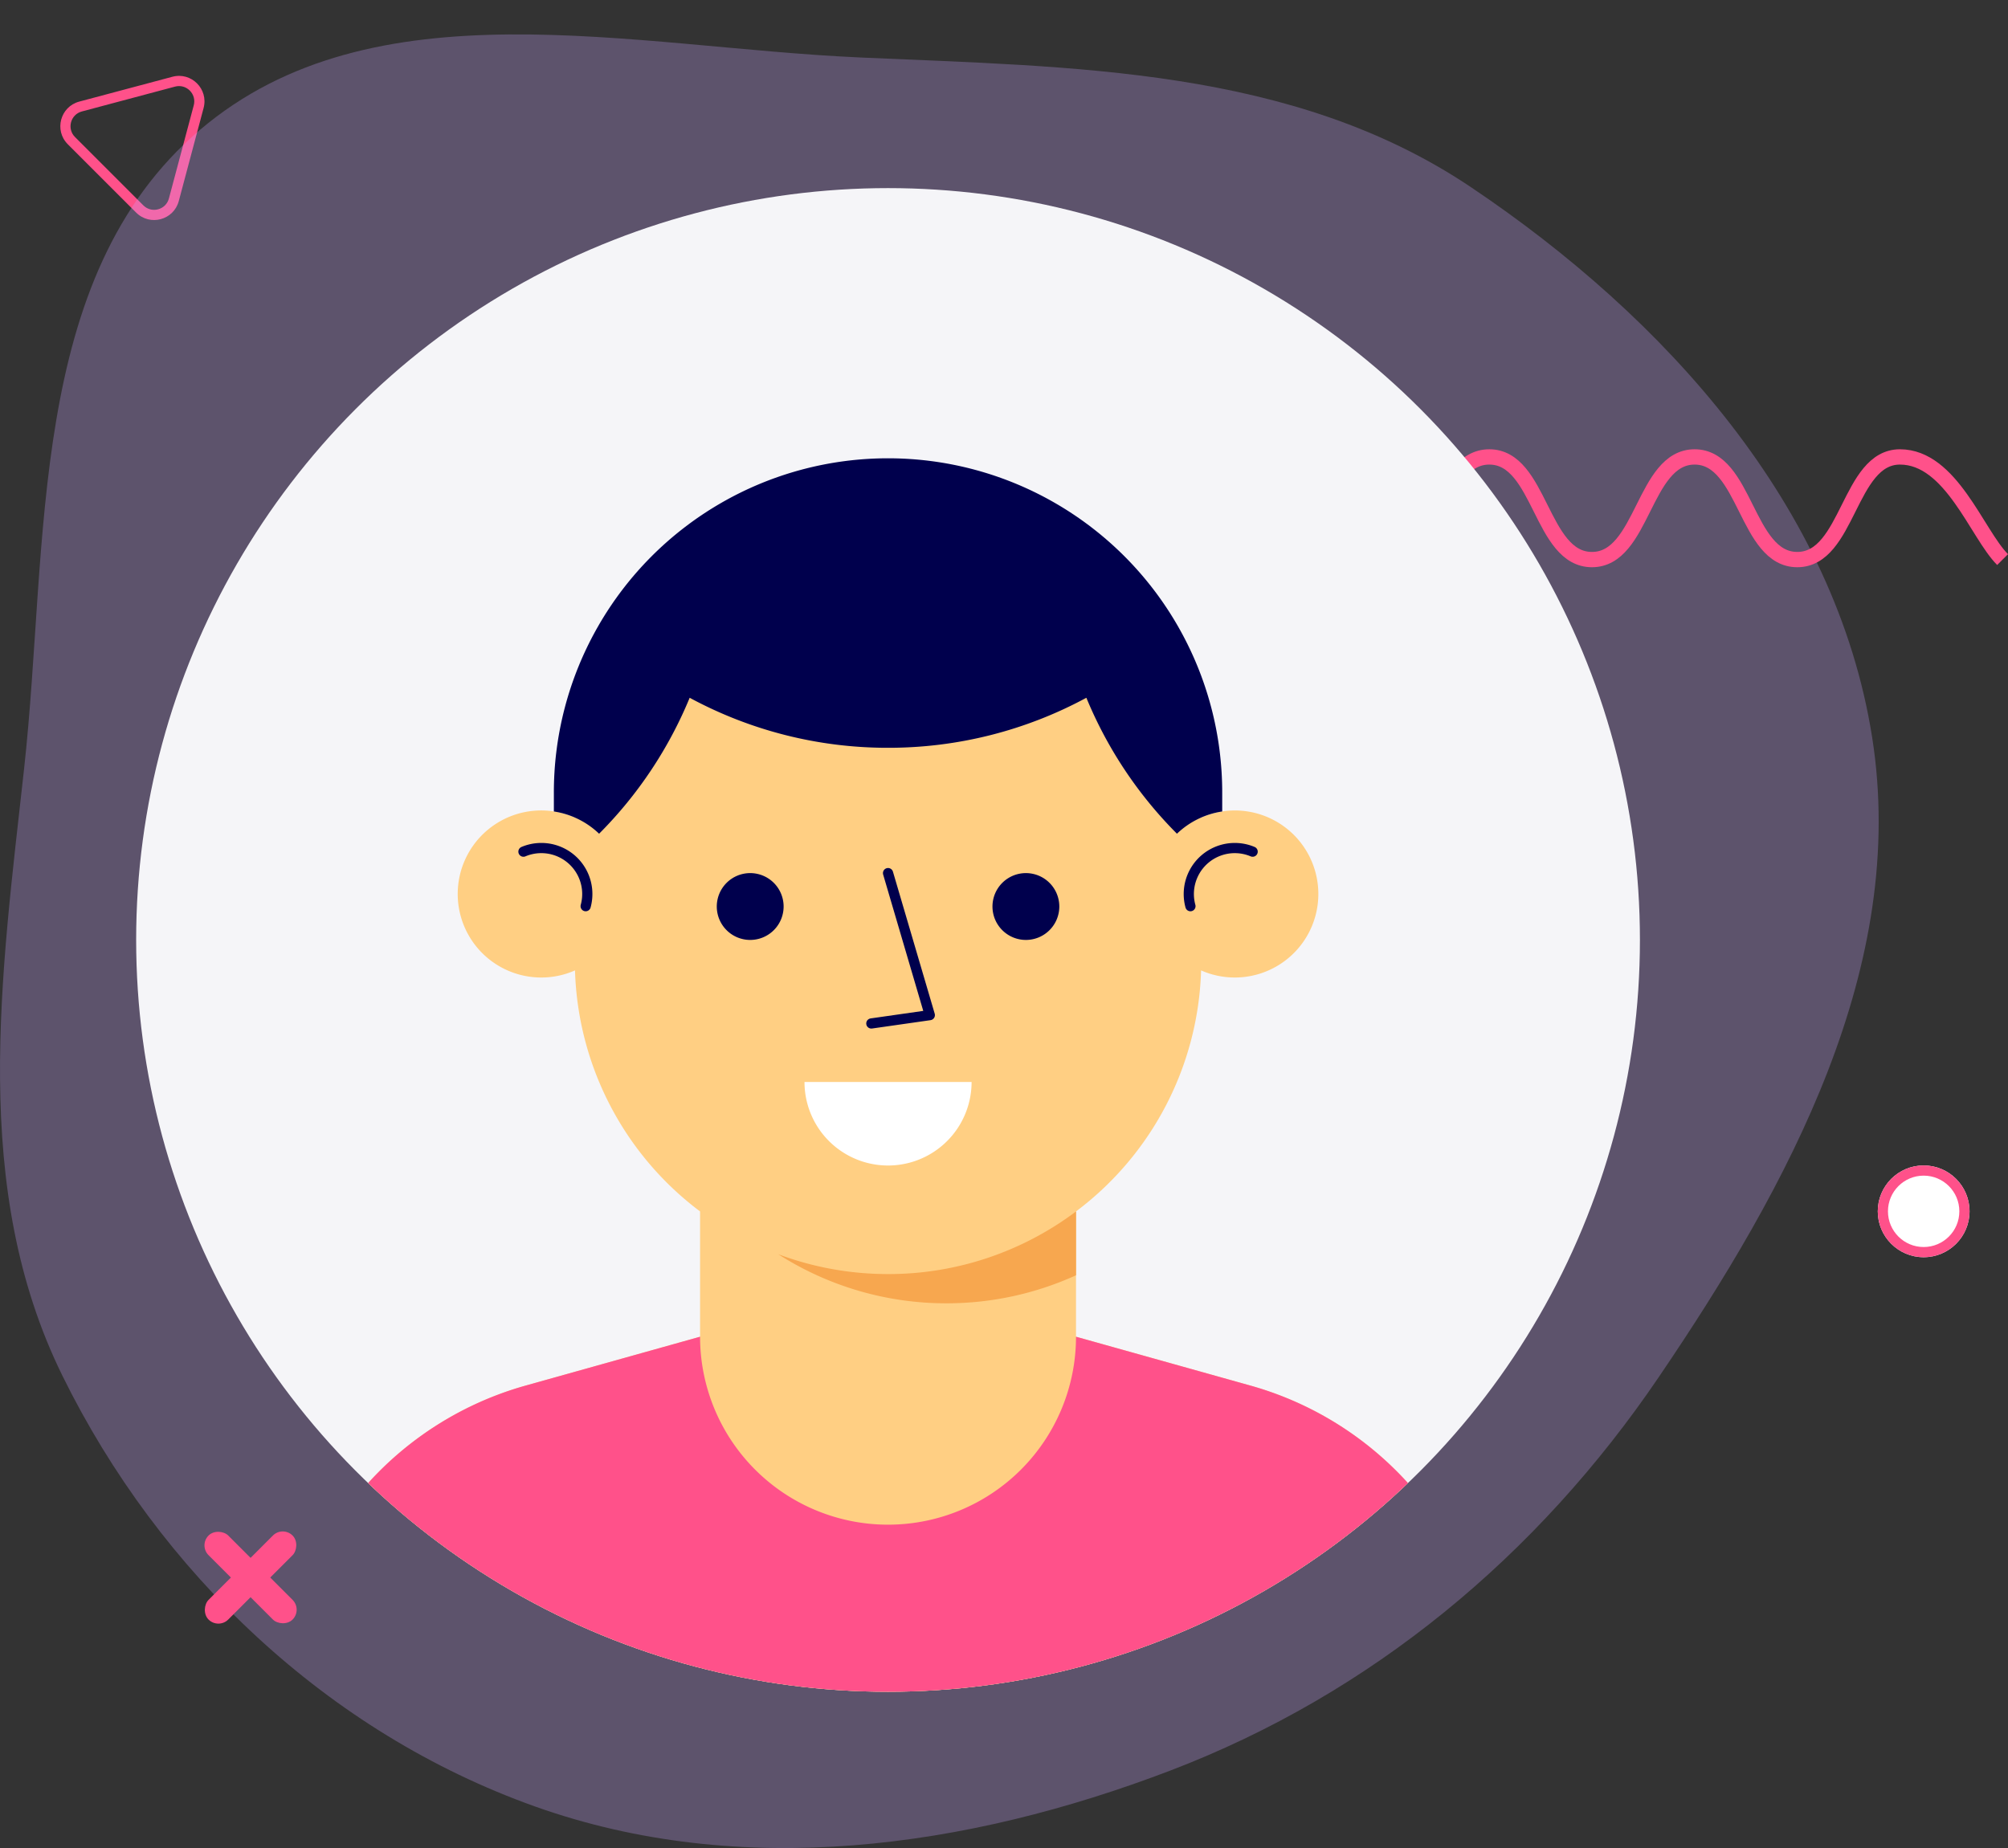 <svg xmlns="http://www.w3.org/2000/svg" xmlns:xlink="http://www.w3.org/1999/xlink" width="393.809" height="362.469" viewBox="0 0 393.809 362.469">
  <rect x="0" y="0" width="393.809" height="362.469" fill="#333333" stroke="none"/>
  <defs>
    <clipPath id="clip-path">
      <ellipse id="background-circle" cx="147.46" cy="147.46" rx="147.46" ry="147.46" fill="#f5f5f8"/>
    </clipPath>
  </defs>
  <g id="about" transform="translate(-381.733 -1539.413)">
    <g id="Polygon_9" data-name="Polygon 9" transform="translate(411.059 1539.413) rotate(45)" fill="none">
      <path d="M13.818,7.474a5,5,0,0,1,8.654,0l9.473,16.362a5,5,0,0,1-4.327,7.505H8.672a5,5,0,0,1-4.327-7.505Z" stroke="none"/>
      <path d="M 18.145 6.979 C 17.062 6.979 16.091 7.539 15.549 8.476 L 6.076 24.838 C 5.532 25.778 5.531 26.9 6.073 27.84 C 6.615 28.78 7.587 29.341 8.672 29.341 L 27.618 29.341 C 28.703 29.341 29.675 28.78 30.217 27.84 C 30.759 26.9 30.758 25.778 30.214 24.838 L 20.741 8.476 C 20.199 7.539 19.228 6.979 18.145 6.979 M 18.145 4.979 C 19.827 4.979 21.509 5.811 22.472 7.474 L 31.945 23.836 C 33.875 27.17 31.469 31.341 27.618 31.341 L 8.672 31.341 C 4.821 31.341 2.415 27.17 4.345 23.836 L 13.818 7.474 C 14.781 5.811 16.463 4.979 18.145 4.979 Z" stroke="none" fill="#ff518a"/>
    </g>
    <path id="Path_2655" data-name="Path 2655" d="M374.449,202.839c42.1,1.889,84.951,1.939,119.939,25.422,38.117,25.584,71.557,62.564,78.713,107.91,7.09,44.93-16.319,87.915-41.873,125.544-23.742,34.962-56.282,62.049-95.761,77.13-40.07,15.306-84.2,21.445-124.6,7.047-40.6-14.467-73.648-45.8-92.681-84.474-18.113-36.8-12.014-78.331-7.52-119.1,4.892-44.377.467-96.3,34.458-125.246,34.045-28.993,84.654-16.24,129.326-14.235" transform="translate(175.795 1347.84)" fill="#c9a4ff" opacity="0.28"/>
    <path id="Path_2656" data-name="Path 2656" d="M48.82,847.208c5.033-5.033,10.066-20.133,20.133-20.133s10.066,20.133,20.133,20.133,10.066-20.133,20.133-20.133,10.066,20.133,20.133,20.133,10.066-20.133,20.133-20.133,10.066,20.133,20.133,20.133,10.066-20.133,20.133-20.133,10.066,20.133,20.133,20.133,10.066-20.133,20.133-20.133,15.1,15.1,20.133,20.133" transform="translate(524.332 801.959)" fill="none" stroke="#ff518a" stroke-width="3"/>
    <g id="Group_512" data-name="Group 512" transform="translate(420.707 1838.658)">
      <rect id="Rectangle_37" data-name="Rectangle 37" width="5.454" height="23.305" rx="2.727" transform="translate(16.479) rotate(45)" fill="#ff518a"/>
      <rect id="Rectangle_38" data-name="Rectangle 38" width="5.454" height="23.305" rx="2.727" transform="translate(20.336 16.479) rotate(135)" fill="#ff518a"/>
    </g>
    <g id="Ellipse_3065" data-name="Ellipse 3065" transform="translate(750 1768)" fill="#fff" stroke="#ff518a" stroke-width="2">
      <circle cx="9" cy="9" r="9" stroke="none"/>
      <circle cx="9" cy="9" r="8" fill="none"/>
    </g>
    <g id="avatar_circle" data-name="avatar/circle" transform="translate(408.436 1576.308)">
      <g id="avatar-circle">
        <ellipse id="background-circle-2" data-name="background-circle" cx="147.46" cy="147.46" rx="147.46" ry="147.46" fill="#f5f5f8"/>
        <g id="avatar-circle-2" data-name="avatar-circle" clip-path="url(#clip-path)">
          <g id="body" transform="translate(16.385 57.346)">
            <g id="body_dark-brown" data-name="body/dark-brown" transform="translate(0)">
              <path id="Fill_1" data-name="Fill 1" d="M238.363,203.36a65.538,65.538,0,0,0-36.232-25.841L167.94,167.94V143.365a61.341,61.341,0,0,0,24.53-47.272,16.383,16.383,0,1,0,.048-30V61.442A61.441,61.441,0,0,0,131.075,0h0A61.441,61.441,0,0,0,69.634,61.442v4.649a16.385,16.385,0,1,0,.048,30A61.339,61.339,0,0,0,94.21,143.365V167.94l-34.191,9.578A65.538,65.538,0,0,0,23.787,203.36L0,237.771v24.38H262.151v-24.38Z" fill="#ffcf83"/>
              <path id="Fill_4" data-name="Fill 4" d="M21.529,12.288A61.3,61.3,0,0,1,0,8.4a61.085,61.085,0,0,0,33,9.622,61.192,61.192,0,0,0,25.4-5.5V0A61.168,61.168,0,0,1,21.529,12.288Z" transform="translate(109.546 143.364)" fill="#f7a74f"/>
              <path id="Stroke_6" data-name="Stroke 6" d="M12.2,11.4A9.017,9.017,0,0,0,0,.708" transform="translate(59.573 72.092)" fill="none" stroke="#00004d" stroke-linecap="round" stroke-linejoin="round" stroke-miterlimit="10" stroke-width="2"/>
              <path id="Stroke_8" data-name="Stroke 8" d="M.32,11.4A9.018,9.018,0,0,1,12.519.708" transform="translate(190.06 72.092)" fill="none" stroke="#00004d" stroke-linecap="round" stroke-linejoin="round" stroke-miterlimit="10" stroke-width="2"/>
            </g>
          </g>
          <g id="mouth" transform="translate(114.691 167.539)">
            <rect id="mouth_default_background" data-name="mouth/default background" width="65.538" height="49.153" fill="none"/>
            <path id="default" d="M32.769,0A16.384,16.384,0,1,1,0,0Z" transform="translate(16.385 7.782)" fill="#fff"/>
          </g>
          <g id="eyes" transform="translate(106.499 124.522)">
            <rect id="eyes_default_background" data-name="eyes/default background" width="81.922" height="32.769" fill="none"/>
            <path id="eye-right" d="M13.108,6.554A6.554,6.554,0,1,1,6.554,0a6.554,6.554,0,0,1,6.554,6.554" transform="translate(61.442 9.831)" fill="#00004d"/>
            <path id="eye-left" d="M13.108,6.554A6.554,6.554,0,1,1,6.554,0a6.554,6.554,0,0,1,6.554,6.554" transform="translate(7.373 9.831)" fill="#00004d"/>
          </g>
          <g id="nose" transform="translate(133.533 124.522)">
            <rect id="nose_default_background" data-name="nose/default background" width="32.769" height="49.153" fill="none"/>
            <path id="nose-2" data-name="nose" d="M3.277,0l8.192,27.854L0,29.492" transform="translate(10.65 9.831)" fill="none" stroke="#00004d" stroke-linecap="round" stroke-linejoin="round" stroke-miterlimit="10" stroke-width="2"/>
          </g>
          <g id="head" transform="translate(81.922 53.249)">
            <path id="short-01" d="M131.075,69.019V65.538A65.538,65.538,0,1,0,0,65.538v3.481a16.322,16.322,0,0,1,8.871,4.361A82.035,82.035,0,0,0,26.633,46.714a81.55,81.55,0,0,0,38.9,9.812,81.55,81.55,0,0,0,38.9-9.812A82.035,82.035,0,0,0,122.2,73.379a16.322,16.322,0,0,1,8.871-4.361" transform="translate(0 0)" fill="#00004d"/>
          </g>
          <g id="clothing" transform="translate(16.384 225.286)">
            <path id="t-shirt" d="M262.151,69.83,238.363,35.419A65.537,65.537,0,0,0,202.131,9.578L167.94,0a36.865,36.865,0,0,1-36.865,36.865h0A36.865,36.865,0,0,1,94.21,0L60.019,9.578A65.542,65.542,0,0,0,23.787,35.419L0,69.83v24.38H262.151Z" transform="translate(0 0)" fill="#ff518a"/>
          </g>
        </g>
      </g>
    </g>
  </g>
</svg>
